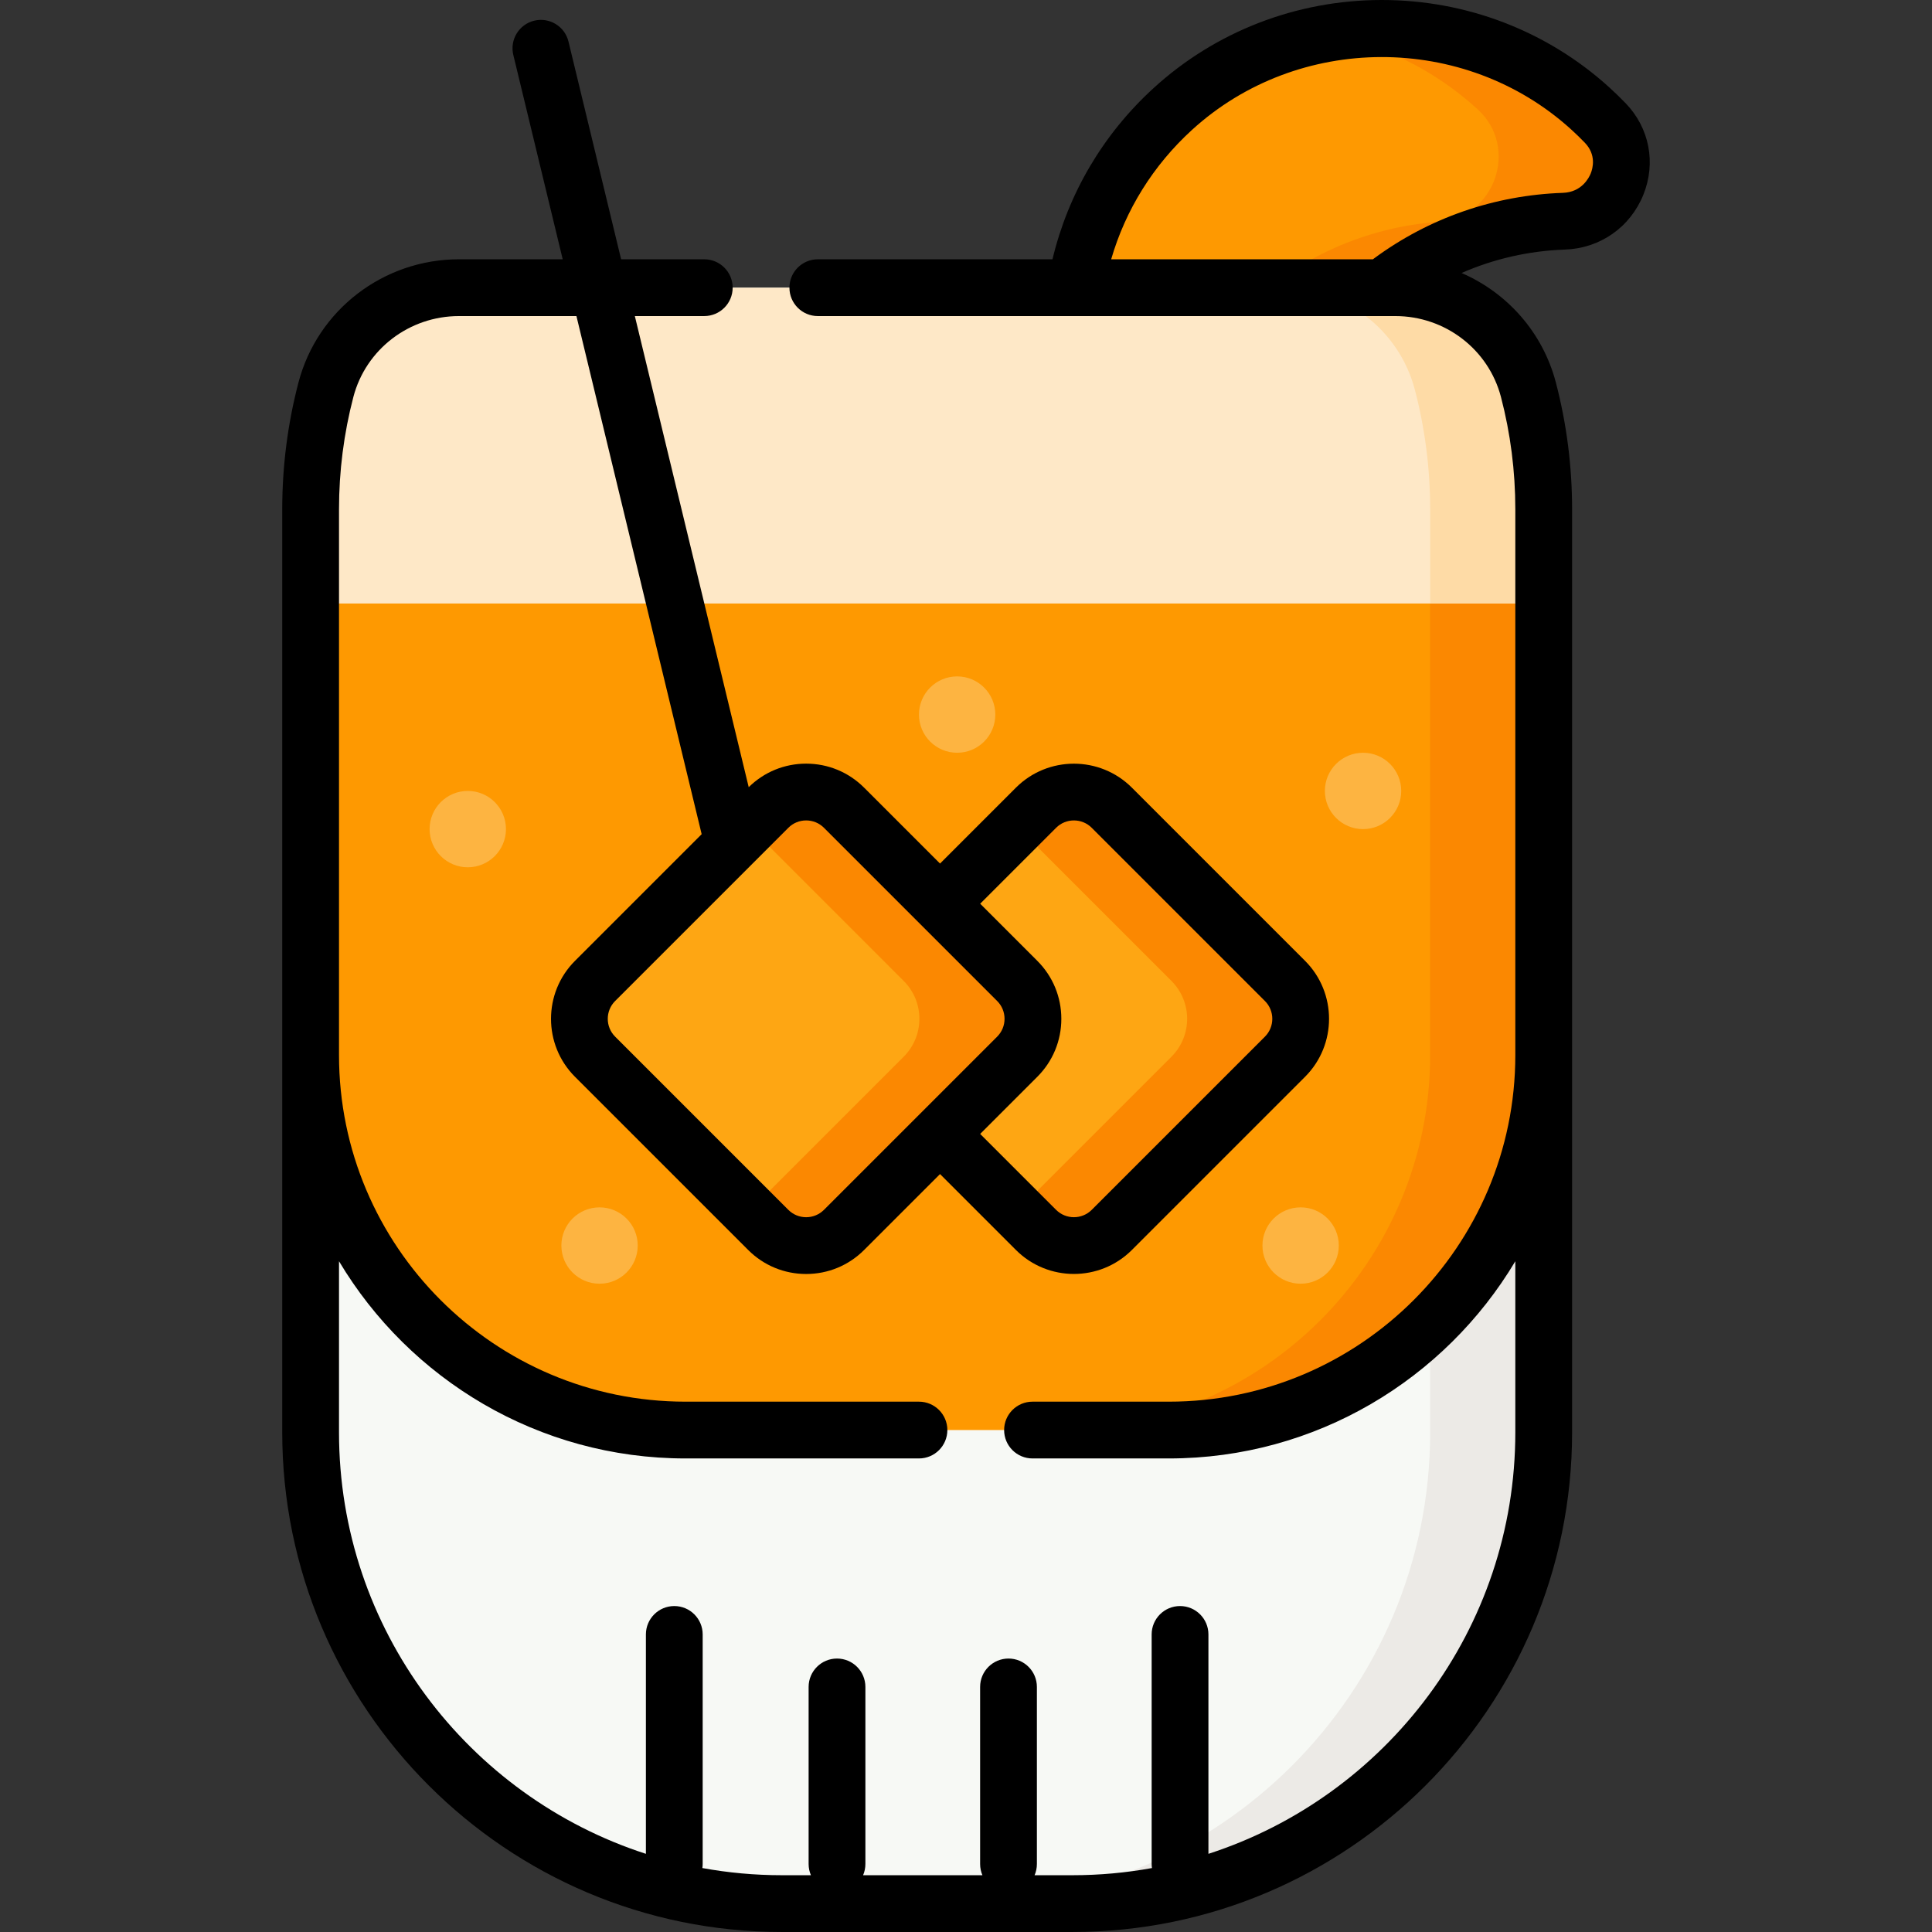<svg id="Capa_1" enable-background="new 0 0 510.422 510.422" height="512" viewBox="0 0 510.422 510.422" width="512" xmlns="http://www.w3.org/2000/svg"><rect x="0" y="0" width="510.422" height="510.422" fill="#333333" stroke="none"/><g><g><g><path d="m358.068 82.4c15.28-15.28 35.09-23.264 55.106-23.957 13.335-.462 20.181-16.354 10.916-25.956-1.28-1.326-2.613-2.62-4-3.878-31.116-28.229-79.28-28.134-110.282.219-34.711 31.745-35.616 85.65-2.715 118.551.295.295.592.587.89.877 9.654 9.369 25.661 2.681 26.129-10.764.696-20.012 8.679-39.815 23.956-55.092z" fill="#fe9901"/></g></g><g><g><path d="m423.998 32.391c-1.251-1.293-2.554-2.554-3.907-3.782-19.466-17.659-45.602-24.233-70.036-19.74 14.53 2.667 28.462 9.24 40.036 19.74.108.098.215.195.322.293 11.006 10.089 4.555 28.629-10.337 29.706-18.952 1.371-37.516 9.3-52.008 23.791-15.277 15.277-23.26 35.08-23.956 55.092-.068 1.961-.475 3.773-1.137 5.418 1.315 1.523 2.672 3.023 4.118 4.469.295.295.592.587.89.876 9.654 9.369 25.661 2.681 26.129-10.764.696-20.012 8.679-39.815 23.956-55.092 15.28-15.28 35.09-23.264 55.106-23.957 13.395-.462 20.146-16.419 10.824-26.05z" fill="#fb8801"/></g></g><g><g><path d="m121.264 76.004c-16.471 0-30.993 11.033-35.16 26.968-2.636 10.08-4.04 20.658-4.04 31.564v243.879c0 68.763 55.743 124.506 124.506 124.506h76.762c68.763 0 124.506-55.743 124.506-124.506v-243.879c0-10.906-1.404-21.484-4.04-31.564-4.167-15.935-18.689-26.968-35.16-26.968z" fill="#f7f9f5"/></g></g><g><g><path d="m403.799 102.973c-4.167-15.935-18.689-26.968-35.16-26.968h-30c16.471 0 30.993 11.033 35.16 26.968 2.636 10.08 4.04 20.657 4.04 31.564v243.88c0 68.763-55.743 124.506-124.506 124.506h30c68.763 0 124.506-55.743 124.506-124.506v-243.88c0-10.907-1.404-21.485-4.04-31.564z" fill="#eceae6"/></g></g><g><g><path d="m308.789 377.813c54.703 0 99.049-44.346 99.049-99.049v-144.228c0-10.907-1.404-21.485-4.04-31.564-4.167-15.934-18.689-26.968-35.159-26.968h-149.241l-18.367 20-13.984-20h-65.784c-16.47 0-30.992 11.033-35.159 26.967-2.636 10.08-4.04 20.658-4.04 31.565v144.228c0 54.703 44.346 99.049 99.049 99.049z" fill="#fe9901"/></g></g><g><g><path d="m403.798 102.972c-4.167-15.934-18.689-26.968-35.159-26.968h-30c16.47 0 30.992 11.033 35.159 26.968 2.636 10.08 4.04 20.658 4.04 31.564v144.228c0 54.703-44.346 99.049-99.049 99.049h30c54.703 0 99.049-44.346 99.049-99.049v-144.228c.001-10.906-1.404-21.484-4.04-31.564z" fill="#fb8801"/></g></g><g><g><path d="m407.839 159.445v-24.908c0-10.906-1.404-21.485-4.04-31.564-4.167-15.934-18.689-26.968-35.159-26.968h-247.376c-16.47 0-30.992 11.033-35.159 26.967-2.636 10.08-4.041 20.658-4.041 31.565v24.908z" fill="#fee8c7"/></g></g><g><g><path d="m403.799 102.972c-4.167-15.934-18.689-26.968-35.159-26.968h-30c16.47 0 30.992 11.033 35.159 26.968 2.636 10.08 4.04 20.658 4.04 31.564v24.908h30v-24.908c0-10.906-1.405-21.484-4.04-31.564z" fill="#fedba6"/></g></g><g><g><circle cx="123.584" cy="219.045" fill="#fdb441" r="10.086"/></g></g><g><g><circle cx="343.617" cy="329.063" fill="#fdb441" r="10.086"/></g></g><g><g><circle cx="360.109" cy="208.959" fill="#fdb441" r="10.086"/></g></g><g><g><circle cx="158.397" cy="329.063" fill="#fdb441" r="10.086"/></g></g><g><g><circle cx="252.871" cy="188.786" fill="#fdb441" r="10.086"/></g></g><g><g><path d="m268.749 279.179-45.755 45.755c-5.53 5.53-14.496 5.53-20.026 0l-45.755-45.755c-5.53-5.53-5.53-14.496 0-20.026l45.755-45.755c5.53-5.53 14.496-5.53 20.026 0l45.755 45.755c5.53 5.531 5.53 14.496 0 20.026z" fill="#fea613"/></g></g><g><g><path d="m339.489 279.179-45.755 45.755c-5.53 5.53-14.496 5.53-20.026 0l-45.755-45.755c-5.53-5.53-5.53-14.496 0-20.026l45.755-45.755c5.53-5.53 14.496-5.53 20.026 0l45.755 45.755c5.53 5.531 5.53 14.496 0 20.026z" fill="#fea613"/></g></g><g><g><path d="m268.749 259.154-45.755-45.755c-5.53-5.53-14.496-5.53-20.026 0l-4.987 4.987 40.768 40.768c5.53 5.53 5.53 14.496 0 20.026l-40.768 40.768 4.987 4.987c5.53 5.53 14.496 5.53 20.026 0l45.755-45.755c5.53-5.531 5.53-14.496 0-20.026z" fill="#fb8801"/></g></g><g><g><path d="m339.489 259.154-45.755-45.755c-5.53-5.53-14.496-5.53-20.026 0l-4.987 4.987 40.768 40.768c5.53 5.53 5.53 14.496 0 20.026l-40.768 40.768 4.987 4.987c5.53 5.53 14.496 5.53 20.026 0l45.755-45.755c5.53-5.531 5.53-14.496 0-20.026z" fill="#fb8801"/></g></g><path d="m429.486 27.278c-1.396-1.447-2.862-2.868-4.356-4.224-16.392-14.871-37.713-23.054-60.057-23.054-.06 0-.121 0-.181 0-22.409.044-43.77 8.317-60.146 23.293-13.331 12.192-22.527 27.801-26.69 45.211h-61.992c-4.142 0-7.5 3.358-7.5 7.5s3.358 7.5 7.5 7.5h152.575c13.14 0 24.613 8.786 27.903 21.366 2.519 9.633 3.796 19.614 3.796 29.667v144.228c0 50.48-41.068 91.549-91.549 91.549h-36.005c-4.143 0-7.5 3.358-7.5 7.5s3.357 7.5 7.5 7.5h36.005c38.869 0 72.938-20.924 91.549-52.097v45.2c0 51.988-34.085 96.158-81.079 111.355v-57.963c0-4.142-3.357-7.5-7.5-7.5s-7.5 3.358-7.5 7.5v60.654c0 .363.035.717.084 1.065-6.818 1.242-13.84 1.894-21.011 1.894h-9.999c.39-.908.608-1.908.608-2.959v-46.785c0-4.142-3.357-7.5-7.5-7.5s-7.5 3.358-7.5 7.5v46.785c0 1.051.218 2.051.608 2.959h-31.526c.391-.908.609-1.908.609-2.959v-46.785c0-4.142-3.358-7.5-7.5-7.5s-7.5 3.358-7.5 7.5v46.785c0 1.051.218 2.051.609 2.959h-7.671c-7.171 0-14.193-.652-21.011-1.894.05-.349.084-.703.084-1.065v-60.654c0-4.142-3.358-7.5-7.5-7.5s-7.5 3.358-7.5 7.5v57.963c-46.994-15.198-81.079-59.368-81.079-111.355v-45.2c18.611 31.172 52.68 52.097 91.549 52.097h61.671c4.143 0 7.5-3.358 7.5-7.5s-3.357-7.5-7.5-7.5h-61.671c-50.48 0-91.549-41.069-91.549-91.549v-144.228c0-10.054 1.277-20.036 3.796-29.667 3.29-12.58 14.764-21.366 27.903-21.366h31.026l33.086 136.881-33.466 33.466c-8.445 8.445-8.445 22.187 0 30.632l45.755 45.754c4.091 4.091 9.531 6.344 15.316 6.344s11.225-2.253 15.316-6.344l20.054-20.053 20.053 20.053c4.224 4.223 9.77 6.335 15.317 6.334 5.546-.001 11.094-2.112 15.316-6.334l45.755-45.755c8.444-8.445 8.444-22.187 0-30.632l-45.755-45.755c-8.447-8.445-22.187-8.445-30.634 0l-20.053 20.053-20.053-20.053c-4.091-4.091-9.531-6.344-15.316-6.344-5.722 0-11.1 2.21-15.175 6.216l-30.084-124.463h18.343c4.142 0 7.5-3.358 7.5-7.5s-3.358-7.5-7.5-7.5h-21.969l-13.901-57.511c-.973-4.026-5.023-6.5-9.052-5.528-4.026.973-6.501 5.026-5.528 9.052l13.049 53.986h-27.4c-19.958 0-37.4 13.394-42.415 32.571-2.843 10.869-4.284 22.127-4.284 33.461v243.879c0 72.788 59.218 132.006 132.006 132.006h76.762c72.788 0 132.006-59.218 132.006-132.006v-243.877c0-11.333-1.441-22.59-4.284-33.461-3.464-13.247-12.858-23.731-24.915-28.95 8.55-3.747 17.776-5.857 27.294-6.187 9.304-.322 17.247-5.872 20.73-14.484 3.398-8.402 1.607-17.665-4.677-24.177zm-150.475 191.424c2.595-2.596 6.822-2.598 9.419 0l45.755 45.755c2.597 2.597 2.597 6.823 0 9.419l-45.755 45.754c-2.597 2.597-6.824 2.596-9.419 0l-20.054-20.054 15.095-15.094c4.091-4.091 6.344-9.531 6.344-15.316s-2.253-11.225-6.344-15.316l-15.094-15.094zm-66.03-1.951c1.779 0 3.451.692 4.709 1.951l45.755 45.755c1.258 1.258 1.95 2.93 1.95 4.709s-.692 3.452-1.951 4.71l-45.755 45.754c-1.258 1.258-2.93 1.951-4.709 1.951s-3.452-.693-4.71-1.951l-45.754-45.754c-2.597-2.597-2.597-6.823 0-9.419l45.755-45.755c1.258-1.258 2.931-1.951 4.71-1.951zm207.277-170.921c-.469 1.157-2.381 4.946-7.345 5.117-18.141.628-35.413 6.634-49.952 17.367-.081.06-.154.127-.232.19h-69.165c3.805-13.079 11.1-24.808 21.305-34.142 28.037-25.641 72.042-25.728 100.181-.2 1.25 1.134 2.476 2.322 3.643 3.531 3.088 3.202 2.123 6.757 1.565 8.137z"/></g></svg>